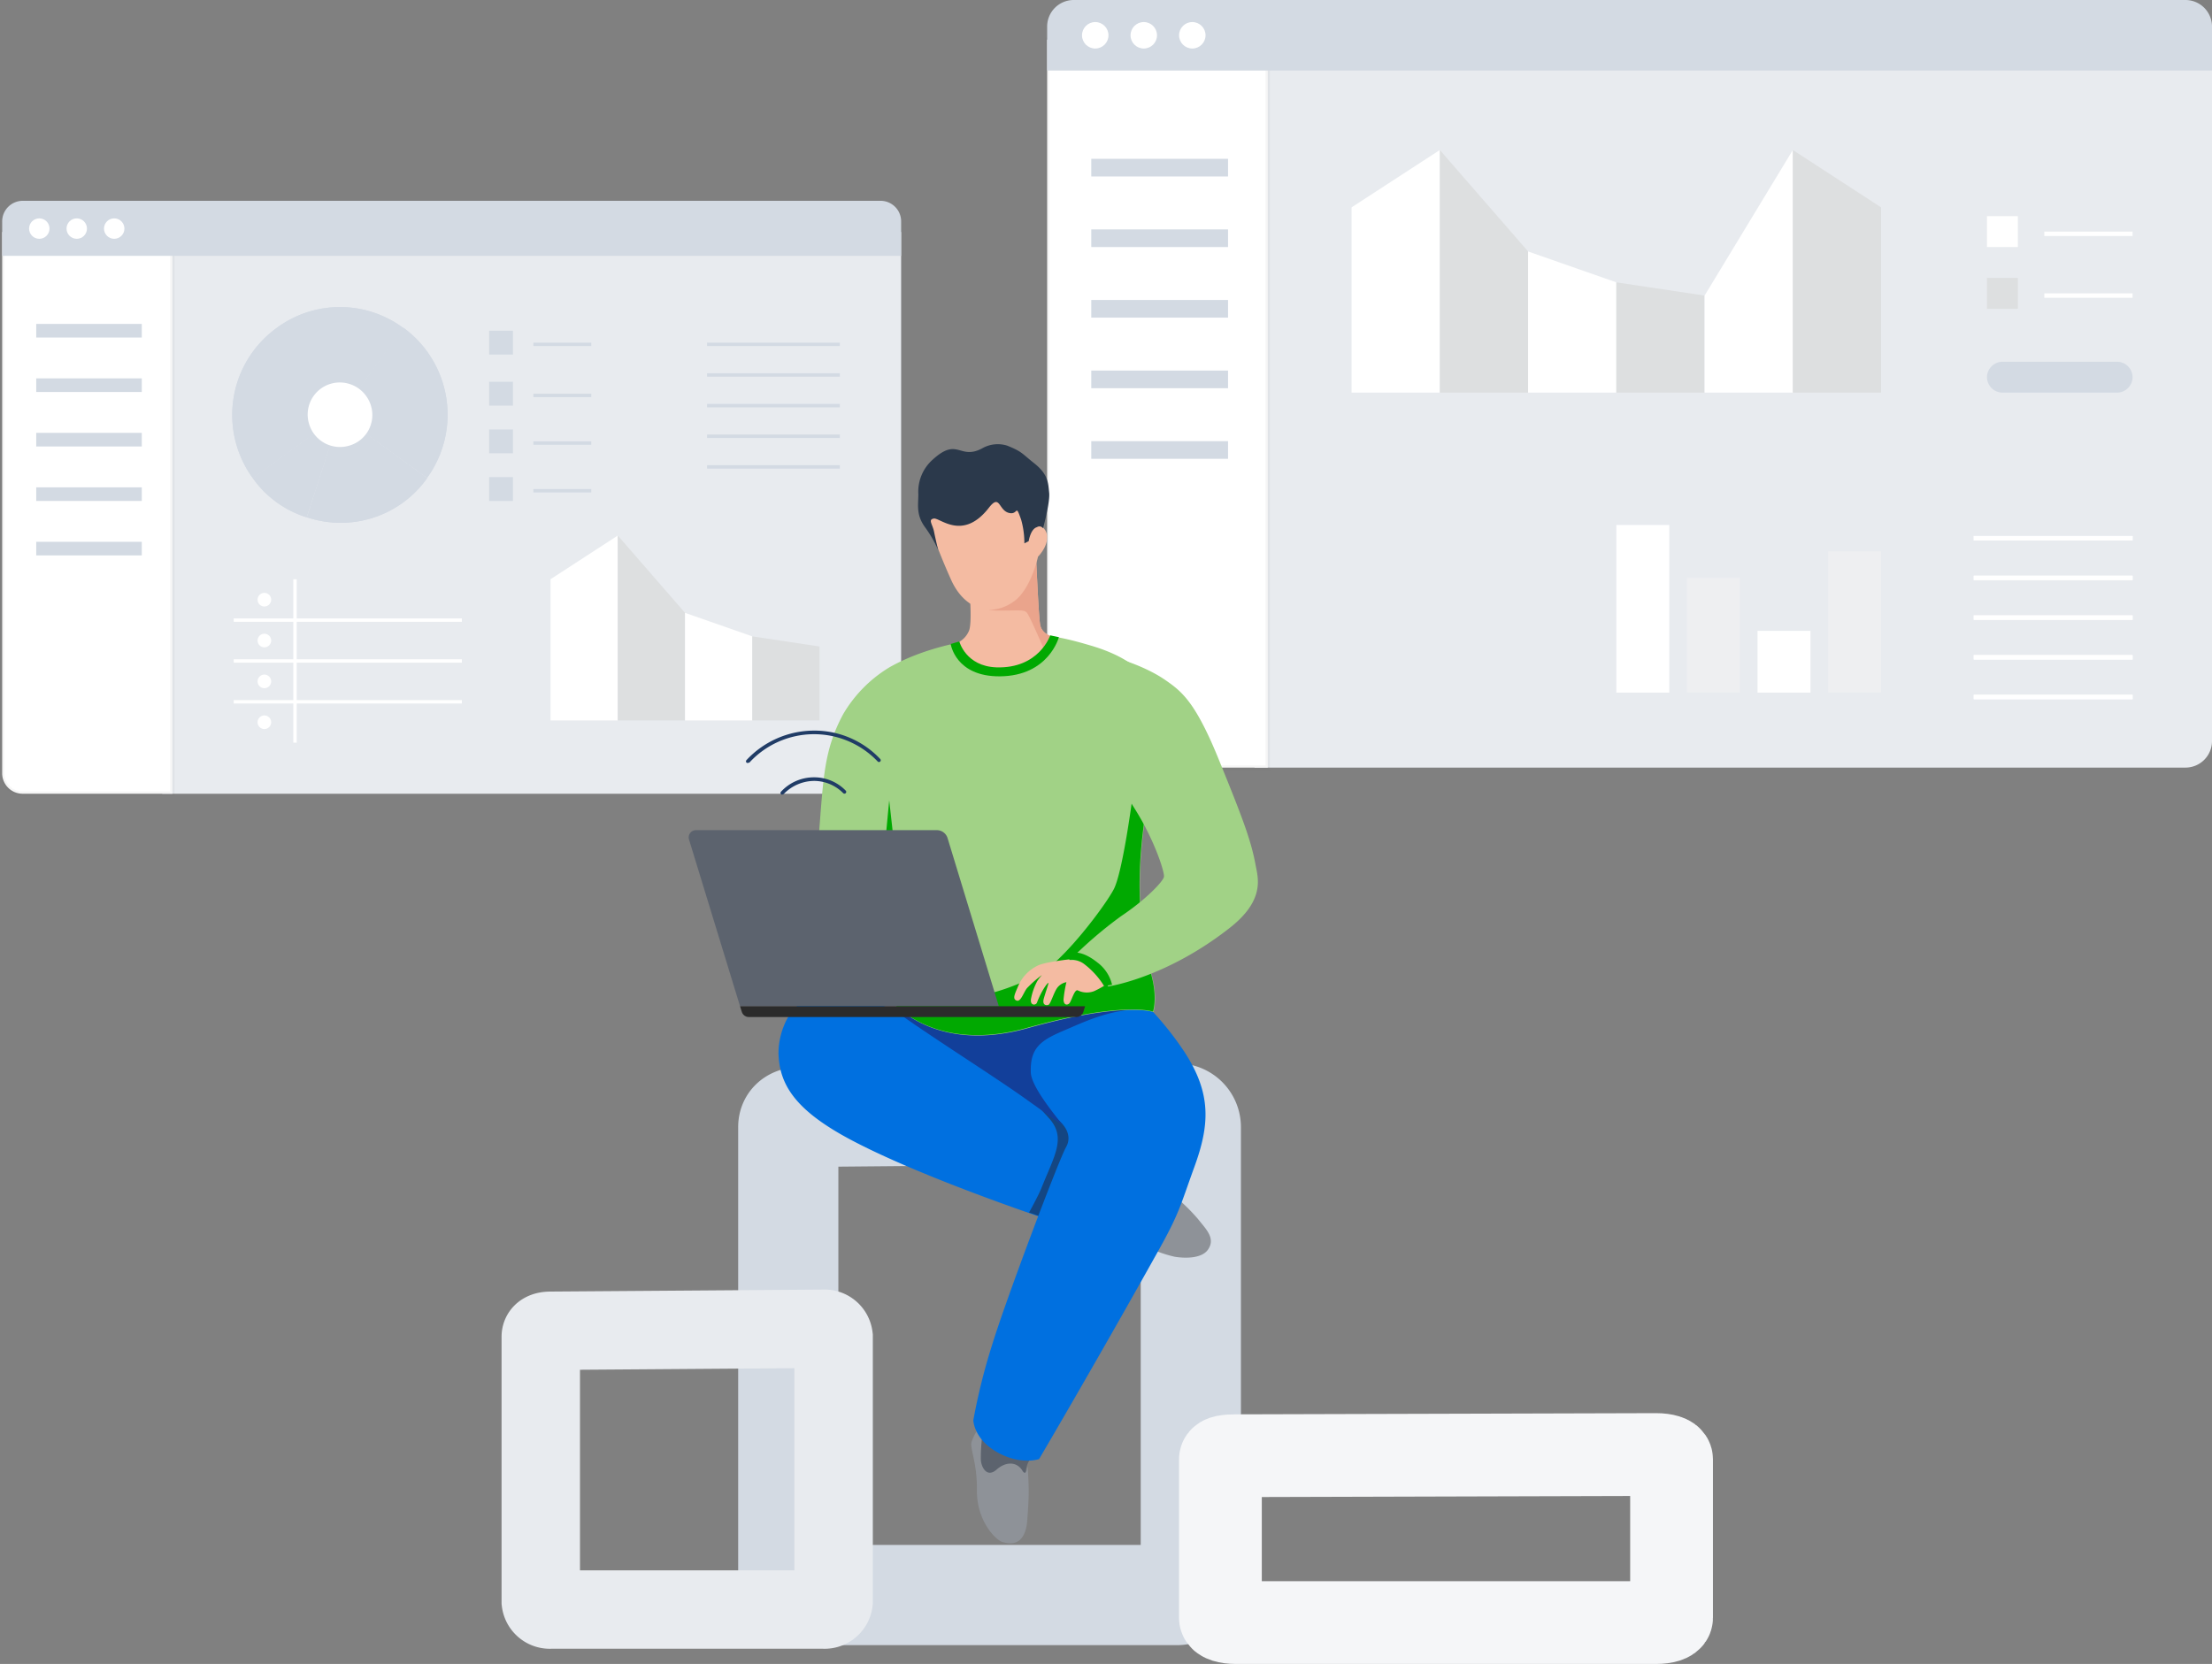 <svg xmlns="http://www.w3.org/2000/svg" width="507.732" height="382.009" viewBox="0 0 507.732 382.009">
  <rect x="0" y="0" width="507.732" height="382.009" fill="#808080" stroke="none"/>
  <g id="Group_884" data-name="Group 884" transform="translate(-315.407 -299.275)">
    <g id="Group_876" data-name="Group 876" transform="translate(21 -31)">
      <g id="Group_842" data-name="Group 842" transform="translate(664.645 446.832)">
        <rect id="Rectangle_242" data-name="Rectangle 242" width="1.152" height="0.576" transform="translate(55.294 40.448)" fill="#d3dae3"/>
        <path id="Path_116" data-name="Path 116" d="M334.391,368.476H329.9V367.9h4.486Zm-8.972,0h-4.486V367.9h4.486Zm-8.972,0H311.96V367.9h4.486Zm-9.094,0h-4.486V367.9h4.486Zm-8.972,0h-4.486V367.9h4.486Zm-9.094,0H284.8V367.9h4.486Z" transform="translate(-281.228 -327.452)" fill="#d3dae3"/>
        <path id="Path_117" data-name="Path 117" d="M280.04,367.84H278.6V366.4h.576v.864h.864Z" transform="translate(-278.6 -326.816)" fill="#d3dae3"/>
        <path id="Path_118" data-name="Path 118" d="M279.176,367.966H278.6v-4.789h.576Zm0-9.7H278.6v-4.789h.576Zm0-9.579H278.6V343.9h.576Zm0-9.7H278.6V334.2h.576Z" transform="translate(-278.6 -330.686)" fill="#d3dae3"/>
        <rect id="Rectangle_243" data-name="Rectangle 243" width="0.576" height="1.152" fill="#d3dae3"/>
      </g>
      <path id="Path_126" data-name="Path 126" d="M805.1,359.01H591.4V191.9H811.174V352.933A6.1,6.1,0,0,1,805.1,359.01Z" transform="translate(-9.035 147.49)" fill="#e8ebef"/>
      <path id="Path_127" data-name="Path 127" d="M595.039,359.01H550.477a6.1,6.1,0,0,1-6.077-6.077V191.9h50.639Z" transform="translate(-9.636 147.49)" fill="#fff" stroke="rgba(112,112,112,0.06)" stroke-width="1"/>
      <rect id="Rectangle_248" data-name="Rectangle 248" width="31.396" height="4.051" transform="translate(544.892 366.736)" fill="#d3dae3"/>
      <rect id="Rectangle_249" data-name="Rectangle 249" width="31.396" height="4.051" transform="translate(544.892 382.94)" fill="#d3dae3"/>
      <rect id="Rectangle_250" data-name="Rectangle 250" width="31.396" height="4.051" transform="translate(544.892 399.145)" fill="#d3dae3"/>
      <rect id="Rectangle_251" data-name="Rectangle 251" width="31.396" height="4.051" transform="translate(544.892 415.349)" fill="#d3dae3"/>
      <rect id="Rectangle_252" data-name="Rectangle 252" width="31.396" height="4.051" transform="translate(544.892 431.554)" fill="#d3dae3"/>
      <rect id="Rectangle_253" data-name="Rectangle 253" width="12.153" height="38.486" transform="translate(665.413 450.797)" fill="#fff"/>
      <rect id="Rectangle_254" data-name="Rectangle 254" width="12.153" height="26.332" transform="translate(681.618 462.95)" fill="#eeeff1"/>
      <rect id="Rectangle_255" data-name="Rectangle 255" width="12.153" height="14.179" transform="translate(697.822 475.104)" fill="#fff"/>
      <rect id="Rectangle_256" data-name="Rectangle 256" width="12.153" height="32.409" transform="translate(714.027 456.873)" fill="#eeeff1"/>
      <path id="Path_128" data-name="Path 128" d="M633.656,272.6H613.4V230.066L633.656,216.9Z" transform="translate(-8.754 147.81)" fill="#fff"/>
      <path id="Path_129" data-name="Path 129" d="M633.4,272.6h20.256V240.194L633.4,216.9Z" transform="translate(-8.498 147.81)" fill="#dddfe0"/>
      <path id="Path_130" data-name="Path 130" d="M673.656,272.309H653.4V239.9l20.256,7.089Z" transform="translate(-8.243 148.104)" fill="#fff"/>
      <path id="Path_131" data-name="Path 131" d="M673.4,272.22h20.256V249.938L673.4,246.9Z" transform="translate(-7.987 148.194)" fill="#dddfe0"/>
      <path id="Path_132" data-name="Path 132" d="M713.656,272.6H693.4V250.322L713.656,216.9Z" transform="translate(-7.731 147.81)" fill="#fff"/>
      <path id="Path_133" data-name="Path 133" d="M713.4,272.6h20.256V230.066L713.4,216.9Z" transform="translate(-7.476 147.81)" fill="#dddfe0"/>
      <rect id="Rectangle_257" data-name="Rectangle 257" width="7.089" height="7.089" transform="translate(750.487 379.902)" fill="#fff"/>
      <rect id="Rectangle_258" data-name="Rectangle 258" width="20.256" height="1.013" transform="translate(763.653 383.447)" fill="#fff"/>
      <rect id="Rectangle_259" data-name="Rectangle 259" width="7.089" height="7.089" transform="translate(750.487 394.081)" fill="#dddfe0"/>
      <rect id="Rectangle_260" data-name="Rectangle 260" width="20.256" height="1.013" transform="translate(763.653 397.626)" fill="#fff"/>
      <path id="Path_134" data-name="Path 134" d="M787.277,271.989H760.945a3.588,3.588,0,0,1-3.545-3.545h0a3.588,3.588,0,0,1,3.545-3.545h26.332a3.588,3.588,0,0,1,3.545,3.545h0A3.588,3.588,0,0,1,787.277,271.989Z" transform="translate(-6.913 148.424)" fill="#d3dae3"/>
      <g id="Group_846" data-name="Group 846" transform="translate(747.449 453.329)">
        <rect id="Rectangle_261" data-name="Rectangle 261" width="36.46" height="1.013" fill="#fff"/>
        <rect id="Rectangle_262" data-name="Rectangle 262" width="36.46" height="1.013" transform="translate(0 9.115)" fill="#fff"/>
        <rect id="Rectangle_263" data-name="Rectangle 263" width="36.46" height="1.013" transform="translate(0 18.23)" fill="#fff"/>
        <rect id="Rectangle_264" data-name="Rectangle 264" width="36.46" height="1.013" transform="translate(0 27.345)" fill="#fff"/>
        <rect id="Rectangle_265" data-name="Rectangle 265" width="36.46" height="1.013" transform="translate(0 36.46)" fill="#fff"/>
      </g>
      <g id="Group_863" data-name="Group 863" transform="translate(747.449 453.329)">
        <rect id="Rectangle_261-2" data-name="Rectangle 261" width="36.46" height="1.013" fill="#fff"/>
        <rect id="Rectangle_262-2" data-name="Rectangle 262" width="36.46" height="1.013" transform="translate(0 9.115)" fill="#fff"/>
        <rect id="Rectangle_263-2" data-name="Rectangle 263" width="36.46" height="1.013" transform="translate(0 18.23)" fill="#fff"/>
        <rect id="Rectangle_264-2" data-name="Rectangle 264" width="36.46" height="1.013" transform="translate(0 27.345)" fill="#fff"/>
        <rect id="Rectangle_265-2" data-name="Rectangle 265" width="36.46" height="1.013" transform="translate(0 36.46)" fill="#fff"/>
      </g>
      <rect id="Rectangle_266" data-name="Rectangle 266" width="62.793" height="1.013" transform="translate(664.4 490.802)" fill="#e8ebef"/>
      <path id="Path_135" data-name="Path 135" d="M811.775,199.1H544.4V188.977a6.1,6.1,0,0,1,6.077-6.077H805.7a6.1,6.1,0,0,1,6.077,6.077Z" transform="translate(-9.636 147.375)" fill="#d3dae3"/>
      <ellipse id="Ellipse_16" data-name="Ellipse 16" cx="3.038" cy="3.038" rx="3.038" ry="3.038" transform="translate(542.765 335.339)" fill="#fff"/>
      <ellipse id="Ellipse_17" data-name="Ellipse 17" cx="3.038" cy="3.038" rx="3.038" ry="3.038" transform="translate(553.906 335.339)" fill="#fff"/>
      <ellipse id="Ellipse_18" data-name="Ellipse 18" cx="3.038" cy="3.038" rx="3.038" ry="3.038" transform="translate(565.046 335.339)" fill="#fff"/>
    </g>
    <g id="Group_867" data-name="Group 867" transform="translate(218.427 4.502)">
      <g id="Screen_1" transform="translate(97.48 340.874)">
        <g id="Group_850" data-name="Group 850" transform="translate(0 0)">
          <path id="Path_136" data-name="Path 136" d="M415.319,291.865H250.4V162.9H420.008V287.175A4.7,4.7,0,0,1,415.319,291.865Z" transform="translate(-213.665 -155.741)" fill="#e8ebef"/>
          <path id="Path_137" data-name="Path 137" d="M242.48,291.865H208.09a4.7,4.7,0,0,1-4.69-4.69V162.9h39.08Z" transform="translate(-203.4 -155.741)" fill="#fff" stroke="rgba(112,112,112,0.06)" stroke-width="1"/>
          <rect id="Rectangle_267" data-name="Rectangle 267" width="24.23" height="3.126" transform="translate(7.816 28.262)" fill="#d3dae3"/>
          <rect id="Rectangle_268" data-name="Rectangle 268" width="24.23" height="3.126" transform="translate(7.816 40.768)" fill="#d3dae3"/>
          <rect id="Rectangle_269" data-name="Rectangle 269" width="24.23" height="3.126" transform="translate(7.816 53.274)" fill="#d3dae3"/>
          <rect id="Rectangle_270" data-name="Rectangle 270" width="24.23" height="3.126" transform="translate(7.816 65.779)" fill="#d3dae3"/>
          <rect id="Rectangle_271" data-name="Rectangle 271" width="24.23" height="3.126" transform="translate(7.816 78.285)" fill="#d3dae3"/>
          <rect id="Rectangle_272" data-name="Rectangle 272" width="5.471" height="5.471" transform="translate(111.77 29.825)" fill="#d3dae3"/>
          <rect id="Rectangle_273" data-name="Rectangle 273" width="13.287" height="0.782" transform="translate(121.93 32.561)" fill="#d3dae3"/>
          <rect id="Rectangle_274" data-name="Rectangle 274" width="5.471" height="5.471" transform="translate(111.77 41.549)" fill="#d3dae3"/>
          <rect id="Rectangle_275" data-name="Rectangle 275" width="13.287" height="0.782" transform="translate(121.93 44.285)" fill="#d3dae3"/>
          <rect id="Rectangle_276" data-name="Rectangle 276" width="5.471" height="5.471" transform="translate(111.77 52.492)" fill="#d3dae3"/>
          <rect id="Rectangle_277" data-name="Rectangle 277" width="13.287" height="0.782" transform="translate(121.93 55.228)" fill="#d3dae3"/>
          <rect id="Rectangle_278" data-name="Rectangle 278" width="5.471" height="5.471" transform="translate(111.77 63.434)" fill="#d3dae3"/>
          <rect id="Rectangle_279" data-name="Rectangle 279" width="13.287" height="0.782" transform="translate(121.93 66.17)" fill="#d3dae3"/>
          <rect id="Rectangle_280" data-name="Rectangle 280" width="30.483" height="0.782" transform="translate(161.792 32.561)" fill="#d3dae3"/>
          <rect id="Rectangle_281" data-name="Rectangle 281" width="30.483" height="0.782" transform="translate(161.792 39.595)" fill="#d3dae3"/>
          <rect id="Rectangle_282" data-name="Rectangle 282" width="30.483" height="0.782" transform="translate(161.792 46.63)" fill="#d3dae3"/>
          <rect id="Rectangle_283" data-name="Rectangle 283" width="30.483" height="0.782" transform="translate(161.792 53.664)" fill="#d3dae3"/>
          <rect id="Rectangle_284" data-name="Rectangle 284" width="30.483" height="0.782" transform="translate(161.792 60.699)" fill="#d3dae3"/>
          <g id="Group_848" data-name="Group 848" transform="translate(52.758 86.492)">
            <path id="Path_138" data-name="Path 138" d="M324.049,302.7H270.9V264.4h53.149Zm-52.368-.782h51.586V265.182H271.682Z" transform="translate(-270.9 -264.4)" fill="#e8ebef"/>
            <rect id="Rectangle_285" data-name="Rectangle 285" width="0.782" height="37.517" transform="translate(14.069 0.391)" fill="#fff"/>
            <rect id="Rectangle_286" data-name="Rectangle 286" width="52.368" height="0.782" transform="translate(0.391 9.379)" fill="#fff"/>
            <rect id="Rectangle_287" data-name="Rectangle 287" width="52.368" height="0.782" transform="translate(0.391 18.759)" fill="#fff"/>
            <rect id="Rectangle_288" data-name="Rectangle 288" width="52.368" height="0.782" transform="translate(0.391 28.138)" fill="#fff"/>
          </g>
          <path id="Path_139" data-name="Path 139" d="M409.744,166.53H203.4v-7.894a4.727,4.727,0,0,1,4.69-4.736H405.054a4.727,4.727,0,0,1,4.69,4.736Z" transform="translate(-203.4 -153.9)" fill="#d3dae3"/>
          <ellipse id="Ellipse_19" data-name="Ellipse 19" cx="2.345" cy="2.345" rx="2.345" ry="2.345" transform="translate(6.175 4.032)" fill="#fff"/>
          <ellipse id="Ellipse_20" data-name="Ellipse 20" cx="2.345" cy="2.345" rx="2.345" ry="2.345" transform="translate(14.772 4.032)" fill="#fff"/>
          <ellipse id="Ellipse_21" data-name="Ellipse 21" cx="2.345" cy="2.345" rx="2.345" ry="2.345" transform="translate(23.37 4.032)" fill="#fff"/>
          <g id="Group_849" data-name="Group 849" transform="translate(52.8 24.393)">
            <path id="Path_140" data-name="Path 140" d="M297.009,216.6l-7.66,23.526A23.763,23.763,0,0,1,277,231.138Z" transform="translate(-272.274 -191.862)" fill="#d3dae3"/>
            <path id="Path_141" data-name="Path 141" d="M300.482,216.6l20.009,14.538a24.322,24.322,0,0,1-27.591,8.988Z" transform="translate(-275.746 -191.862)" fill="#d3dae3"/>
            <path id="Path_142" data-name="Path 142" d="M302.6,211.009,317.138,191a24.725,24.725,0,0,1,5.471,34.469h0Z" transform="translate(-277.865 -186.271)" fill="#d3dae3"/>
            <path id="Path_143" data-name="Path 143" d="M295.689,209.688l-20.009,14.538a24.644,24.644,0,0,1,5.471-34.469,24.387,24.387,0,0,1,29.076,0Z" transform="translate(-270.953 -184.95)" fill="#d3dae3"/>
          </g>
          <g id="Group_864" data-name="Group 864" transform="translate(52.8 24.393)">
            <path id="Path_140-2" data-name="Path 140" d="M297.009,216.6l-7.66,23.526A23.763,23.763,0,0,1,277,231.138Z" transform="translate(-272.274 -191.862)" fill="#d3dae3"/>
            <path id="Path_141-2" data-name="Path 141" d="M300.482,216.6l20.009,14.538a24.322,24.322,0,0,1-27.591,8.988Z" transform="translate(-275.746 -191.862)" fill="#d3dae3"/>
            <path id="Path_142-2" data-name="Path 142" d="M302.6,211.009,317.138,191a24.725,24.725,0,0,1,5.471,34.469h0Z" transform="translate(-277.865 -186.271)" fill="#d3dae3"/>
            <path id="Path_143-2" data-name="Path 143" d="M295.689,209.688l-20.009,14.538a24.644,24.644,0,0,1,5.471-34.469,24.387,24.387,0,0,1,29.076,0Z" transform="translate(-270.953 -184.95)" fill="#d3dae3"/>
          </g>
          <path id="Path_144" data-name="Path 144" d="M300.526,207.1a7.364,7.364,0,0,0-7.035,9.692,7.4,7.4,0,0,0,9.3,4.768,7.293,7.293,0,0,0,5.159-7.034A7.473,7.473,0,0,0,300.526,207.1Z" transform="translate(-222.991 -165.394)" fill="#fff"/>
          <ellipse id="Ellipse_22" data-name="Ellipse 22" cx="1.563" cy="1.563" rx="1.563" ry="1.563" transform="translate(58.62 90.009)" fill="#fff"/>
          <ellipse id="Ellipse_23" data-name="Ellipse 23" cx="1.563" cy="1.563" rx="1.563" ry="1.563" transform="translate(58.62 99.388)" fill="#fff"/>
          <ellipse id="Ellipse_24" data-name="Ellipse 24" cx="1.563" cy="1.563" rx="1.563" ry="1.563" transform="translate(58.62 108.768)" fill="#fff"/>
          <ellipse id="Ellipse_25" data-name="Ellipse 25" cx="1.563" cy="1.563" rx="1.563" ry="1.563" transform="translate(58.62 118.147)" fill="#fff"/>
        </g>
      </g>
      <path id="Path_176" data-name="Path 176" d="M628.836,259.349H613.4V226.933L628.836,216.9Z" transform="translate(-390.053 200.817)" fill="#fff"/>
      <path id="Path_177" data-name="Path 177" d="M633.4,259.349h15.436v-24.7L633.4,216.9Z" transform="translate(-394.617 200.817)" fill="#dddfe0"/>
      <path id="Path_178" data-name="Path 178" d="M668.836,264.6H653.4V239.9l15.436,5.4Z" transform="translate(-399.181 195.569)" fill="#fff"/>
      <path id="Path_179" data-name="Path 179" d="M673.4,266.2h15.436v-16.98L673.4,246.9Z" transform="translate(-403.745 193.972)" fill="#dddfe0"/>
    </g>
    <g id="Group_877" data-name="Group 877">
      <g id="Group_844" data-name="Group 844" transform="translate(628.072 612.49)">
        <rect id="Rectangle_246" data-name="Rectangle 246" width="0.006" fill="#6a9ad3"/>
      </g>
      <path id="Path_175" data-name="Path 175" d="M3.135.784,89.269,0A3.135,3.135,0,0,1,92.4,3.135V107.42a3.135,3.135,0,0,1-3.135,3.135H3.135A3.135,3.135,0,0,1,0,107.42V3.135C0,1.4,1.4.784,3.135.784Z" transform="translate(496.344 554.906)" fill="none" stroke="#d3dae3" stroke-width="23"/>
      <path id="Path_180" data-name="Path 180" d="M2.281.457,64.934,0a2.092,2.092,0,0,1,2.281,1.828v60.8a2.092,2.092,0,0,1-2.281,1.828H2.281A2.092,2.092,0,0,1,0,62.624V1.828C0,.818,1.021.457,2.281.457Z" transform="translate(439.535 604.333)" fill="none" stroke="#e8ebef" stroke-width="18"/>
      <g id="Man_1_" transform="translate(473.485 401.242)">
        <g id="Man">
          <path id="Path_145" data-name="Path 145" d="M365.8,380.418c-3.135,2.393-4.785,7.508-4.7,11.386.247,7.26,4.125,13.036,16.5,19.636,17.821,9.488,50.905,20.379,57.175,22.194,8.663,2.475,10.066,2.64,10.066,2.64a24.1,24.1,0,0,0,3.548-6.023,37.16,37.16,0,0,0,2.558-9.24s-25.329-16.253-32.672-20.709c-21.039-12.623-22.276-12.623-28.051-16.748C383.623,378.768,371.577,375.88,365.8,380.418Z" transform="translate(-340.482 -251.786)" fill="#0070e0"/>
          <path id="Path_146" data-name="Path 146" d="M419.278,492.4s-2.558,9.57-2.888,10.148c-.247.578.5,4.538,2.97,6.765s8.085,2.64,8.085,2.64-.33-4.7.66-6.435c.99-1.815,3.465-7.013,3.465-7.013Z" transform="translate(-350.148 -271.775)" fill="#5c636e"/>
          <path id="Path_147" data-name="Path 147" d="M416.107,499.4a11.116,11.116,0,0,0-1.32,2.723c-.413,1.4,1.32,4.785,1.238,11.056-.083,6.848,4.125,11.22,5.693,11.8,3.63,1.237,5.528-.743,5.858-4.868.082-1.155.33-4.208.33-6.683s-.247-5.858-.247-5.858-.247,2.558-1.155,1.155c-1.32-2.228-3.878-2.145-5.94-.33-2.31,2.063-3.548-.66-3.63-2.145a38.155,38.155,0,0,1,.247-5.033Z" transform="translate(-349.865 -273)" fill="#8e9298"/>
          <path id="Path_148" data-name="Path 148" d="M464.1,445.812a28.6,28.6,0,0,0,5.94,2.063c2.475.412,6.27.412,7.673-1.65,1.815-2.64-.578-4.785-2.31-7.013a43.481,43.481,0,0,0-6.765-6.353C465.833,430.8,464.1,445.812,464.1,445.812Z" transform="translate(-358.503 -261.324)" fill="#8e9298"/>
          <path id="Path_149" data-name="Path 149" d="M430.013,432.432c7.755,2.723,13.861,4.7,16.253,5.363.412.082.825.247,1.155.33l.165-22.441c-6.93-4.455-14.438-9.158-17.9-11.221-1.238-.743-2.31-1.4-3.383-2.063a111.453,111.453,0,0,1,8.25,8.333c4.125,4.538,1.238,8.663-1.733,16.171C431.993,428.884,430.013,432.432,430.013,432.432Z" transform="translate(-351.89 -256.029)" fill="#144682"/>
          <path id="Path_150" data-name="Path 150" d="M417.862,400.181c1.238.165,8.25,5.115,10.725,6.435,2.475,1.4,4.785,4.29,3.135,7.178s-13.613,34.487-16.913,45.212a141.441,141.441,0,0,0-4.373,17.491s.083,4.785,6.435,7.838c4.95,2.393,8.663,1.073,8.663,1.073s12.541-21.286,27.061-47.275c5.2-9.241,5.28-10.726,8.58-19.8,3.548-9.736,3.96-16.913-2.393-26.566A74.228,74.228,0,0,0,450.7,381.7l-60.476.412L387.5,383.35C387.417,383.433,416.624,400.016,417.862,400.181Z" transform="translate(-345.102 -252.408)" fill="#0070e0"/>
          <path id="Path_151" data-name="Path 151" d="M451.908,381.9,393,382.313c.5.33.908.578,1.4.908,7.26,5.2,21.2,14.026,28.216,18.976,7.1,5.033,8.085,5.858,9.323,6.6-1.65-2.145-7.178-8.745-7.343-12.046-.247-6.023,2.64-7.59,8.085-9.9,4.455-1.9,12.293-5.693,19.883-4.29A3.679,3.679,0,0,1,451.908,381.9Z" transform="translate(-346.064 -252.442)" fill="#123f9a"/>
          <path id="Path_152" data-name="Path 152" d="M414.995,278.34c-3.63.33-16.088,1.32-26.4,7.1a30.663,30.663,0,0,0-10.726,10.808c-4.7,8.745-4.538,15.346-5.775,30.031-.908,10.808,16.088,3.8,16.088,3.8s-1.073,15.841-2.063,23.679c-.908,7.178,1.238,6.6,1.238,6.6s9.488,14.521,32.837,8c22.111-6.188,28.876-3.713,28.876-3.713s1.073-3.135-.413-8.5c-7.92-28.051,4.29-56.02,2.805-60.146S448.739,284.528,434.3,280.4C426.463,278.092,422.668,277.68,414.995,278.34Z" transform="translate(-342.4 -234.274)" fill="#a1d286"/>
          <path id="Path_153" data-name="Path 153" d="M446.986,320.791s-2.228,17.161-4.29,21.2c-2.063,3.96-11.716,16.748-17.326,19.636s-13.861,5.94-19.141,4.95c-5.2-.99-10.065,3.053-11.8-14.438-1.815-17.491-3.3-30.527-3.3-30.527l-1.568,16.5a18.118,18.118,0,0,0-2.063-1.4c1.9-.578,2.475,29.124,2.475,29.124s9.488,14.521,32.837,8c22.111-6.188,28.876-3.713,28.876-3.713s1.073-3.135-.413-8.5c-5.693-20.3-.908-40.51,1.568-51.73C447.068,312.375,446.986,320.791,446.986,320.791Z" transform="translate(-345.102 -239.846)" fill="#01a901"/>
          <path id="Path_154" data-name="Path 154" d="M413.523,262.088s.825,8.5,0,10.561a5.309,5.309,0,0,1-2.723,2.805s2.393,6.435,10.973,6.023c8.91-.495,10.973-7.425,10.973-7.425s-2.475-.577-2.888-2.723c-.412-2.228-1.073-18.728-1.073-18.728Z" transform="translate(-349.178 -229.82)" fill="#f4bba2"/>
          <path id="Path_155" data-name="Path 155" d="M433.323,274.051s-2.475-.578-2.888-2.723c-.413-2.228-1.073-18.728-1.073-18.728L414.1,262.088s.165,1.65.248,3.713a10.55,10.55,0,0,0,6.848,2.228c6.023,0,5.775-.413,6.765,1.485s3.465,7.673,3.465,7.673l1.485-1.568A2.366,2.366,0,0,0,433.323,274.051Z" transform="translate(-349.755 -229.821)" fill="#eaa48c"/>
          <path id="Path_156" data-name="Path 156" d="M401.97,242.269a150.53,150.53,0,0,0,5.858,15.181c3.053,6.848,9.24,8.828,14.6,4.868,3.8-2.888,5.363-10.148,5.363-10.148s2.063-2.063,2.063-4.208a2.8,2.8,0,0,0-2.393-3.135,16.913,16.913,0,0,0-5.28-9.24C417.728,231.708,400.072,229.893,401.97,242.269Z" transform="translate(-347.608 -226.337)" fill="#f4bba2"/>
          <path id="Path_157" data-name="Path 157" d="M428.615,244.3s1.65-6.023,1.4-8.168c-.247-2.228-.165-4.208-3.548-6.848-2.805-2.228-2.64-2.558-6.105-3.96a7.212,7.212,0,0,0-5.775.66c-5.2,2.723-5.528-2.723-11.3,2.558a9.811,9.811,0,0,0-3.3,7.92c0,2.558-.578,4.785,1.65,7.755a27.5,27.5,0,0,1,2.888,5.033s-.5-2.063-.908-4.043c-.33-1.815-1.485-2.888-.082-3.135s6.683,5.28,12.706-2.558c2.475-3.135,2.145.578,4.455,1.238s1.485-2.393,2.888,1.568a19.9,19.9,0,0,1,.743,5.445l.99-.5s.413-2.805,1.9-3.218A1.025,1.025,0,0,1,428.615,244.3Z" transform="translate(-347.274 -224.99)" fill="#2b394b"/>
          <path id="Path_158" data-name="Path 158" d="M448.728,373.437a23.368,23.368,0,0,1-3.713,2.145,4.647,4.647,0,0,1-3.713-.165c-.825-.413-1.485,2.64-2.063,3.053s-1.238.165-1.238-.99a29.318,29.318,0,0,1,.66-3.96,3.42,3.42,0,0,0-2.063,1.238c-.825,1.073-1.568,3.8-2.063,3.96-.413.165-1.485.165-1.073-1.4.413-1.485.99-3.053,1.073-3.548s-1.485,1.4-2.64,4.455c-.248.66-1.733.743-1.32-1.073a13.918,13.918,0,0,1,1.4-3.878,10.814,10.814,0,0,1,1.073-1.4,26.179,26.179,0,0,0-3.465,3.053c-.825,1.073-1.4,3.218-2.393,2.805s-.33-1.568.495-3.548a9.334,9.334,0,0,1,4.538-4.538c1.9-.825,7.425-1.4,7.425-1.4s4.538-.743,6.023.165C449.553,370.714,448.728,373.437,448.728,373.437Z" transform="translate(-351.96 -250.002)" fill="#f4bba2"/>
          <path id="Path_159" data-name="Path 159" d="M451.114,282.2s7.641,1.863,12.981,5.589c3.867,2.673,7,5.184,12.521,18.956,5.34,13.123,7.181,18.065,8.194,23.735.552,2.835,2.025,7.858-5.892,14.1C464.1,356.24,450.93,358.1,450.93,358.1a15.375,15.375,0,0,0-3.59-4.05c-3.038-2.592-5.34-1.863-5.34-1.863A96.492,96.492,0,0,1,453.968,341.9c5.708-3.807,9.667-8.02,9.759-8.992.184-.972-2.117-8.344-6.721-15.634S449.365,300.751,451.114,282.2Z" transform="translate(-354.637 -233.596)" fill="#a1d286"/>
          <path id="Path_160" data-name="Path 160" d="M407.3,372.827H347.9l-11.716-38.282a1.664,1.664,0,0,1,1.568-2.145h55.36a2.583,2.583,0,0,1,2.393,1.733Z" transform="translate(-336.111 -243.782)" fill="#5c636e"/>
          <path id="Path_161" data-name="Path 161" d="M429.6,381.4H350.4l.413,1.32a1.687,1.687,0,0,0,1.568,1.155h75.244a1.687,1.687,0,0,0,1.568-1.155Z" transform="translate(-338.611 -252.355)" fill="#2b2b2b"/>
          <path id="Path_162" data-name="Path 162" d="M410.98,279.6s1.485,5.693,8.5,5.94c9.818.33,12.376-7.343,12.376-7.343l1.98.413s-2.31,8.91-13.531,8.993c-10.231.083-11.3-7.425-11.3-7.425Z" transform="translate(-348.863 -234.299)" fill="#01a901"/>
          <path id="Path_163" data-name="Path 163" d="M362.021,321.66a.3.3,0,0,1-.247-.083.4.4,0,0,1,0-.578,10.241,10.241,0,0,1,7.59-3.3,10.041,10.041,0,0,1,7.26,3.053.408.408,0,1,1-.578.577,9.438,9.438,0,0,0-6.683-2.805,9.812,9.812,0,0,0-7.013,3.053C362.269,321.578,362.1,321.66,362.021,321.66Z" transform="translate(-340.579 -241.21)" fill="#203c66"/>
          <path id="Path_164" data-name="Path 164" d="M352.421,312.125a.3.3,0,0,1-.248-.083.4.4,0,0,1,0-.578,21.227,21.227,0,0,1,15.511-6.765,20.713,20.713,0,0,1,15.181,6.518.408.408,0,0,1-.578.577,20.159,20.159,0,0,0-29.454.248C352.669,312.043,352.586,312.125,352.421,312.125Z" transform="translate(-338.9 -238.936)" fill="#203c66"/>
          <path id="Path_165" data-name="Path 165" d="M443.3,366.5l-1.4,1.65a4.816,4.816,0,0,1,3.548.99,18.662,18.662,0,0,1,4.538,5.033l1.815-.33a9.01,9.01,0,0,0-3.383-5.115C445.2,366.167,443.3,366.5,443.3,366.5Z" transform="translate(-354.619 -249.745)" fill="#01a901"/>
        </g>
      </g>
      <path id="Path_187" data-name="Path 187" d="M3.514.274,100.04,0c1.941,0,3.514.49,3.514,1.094V37.487c0,.6-1.573,1.094-3.514,1.094H3.514C1.573,38.581,0,38.091,0,37.487V1.094C0,.49,1.573.274,3.514.274Z" transform="translate(595.535 633.203)" fill="none" stroke="#f5f6f8" stroke-width="19"/>
    </g>
  </g>
</svg>
